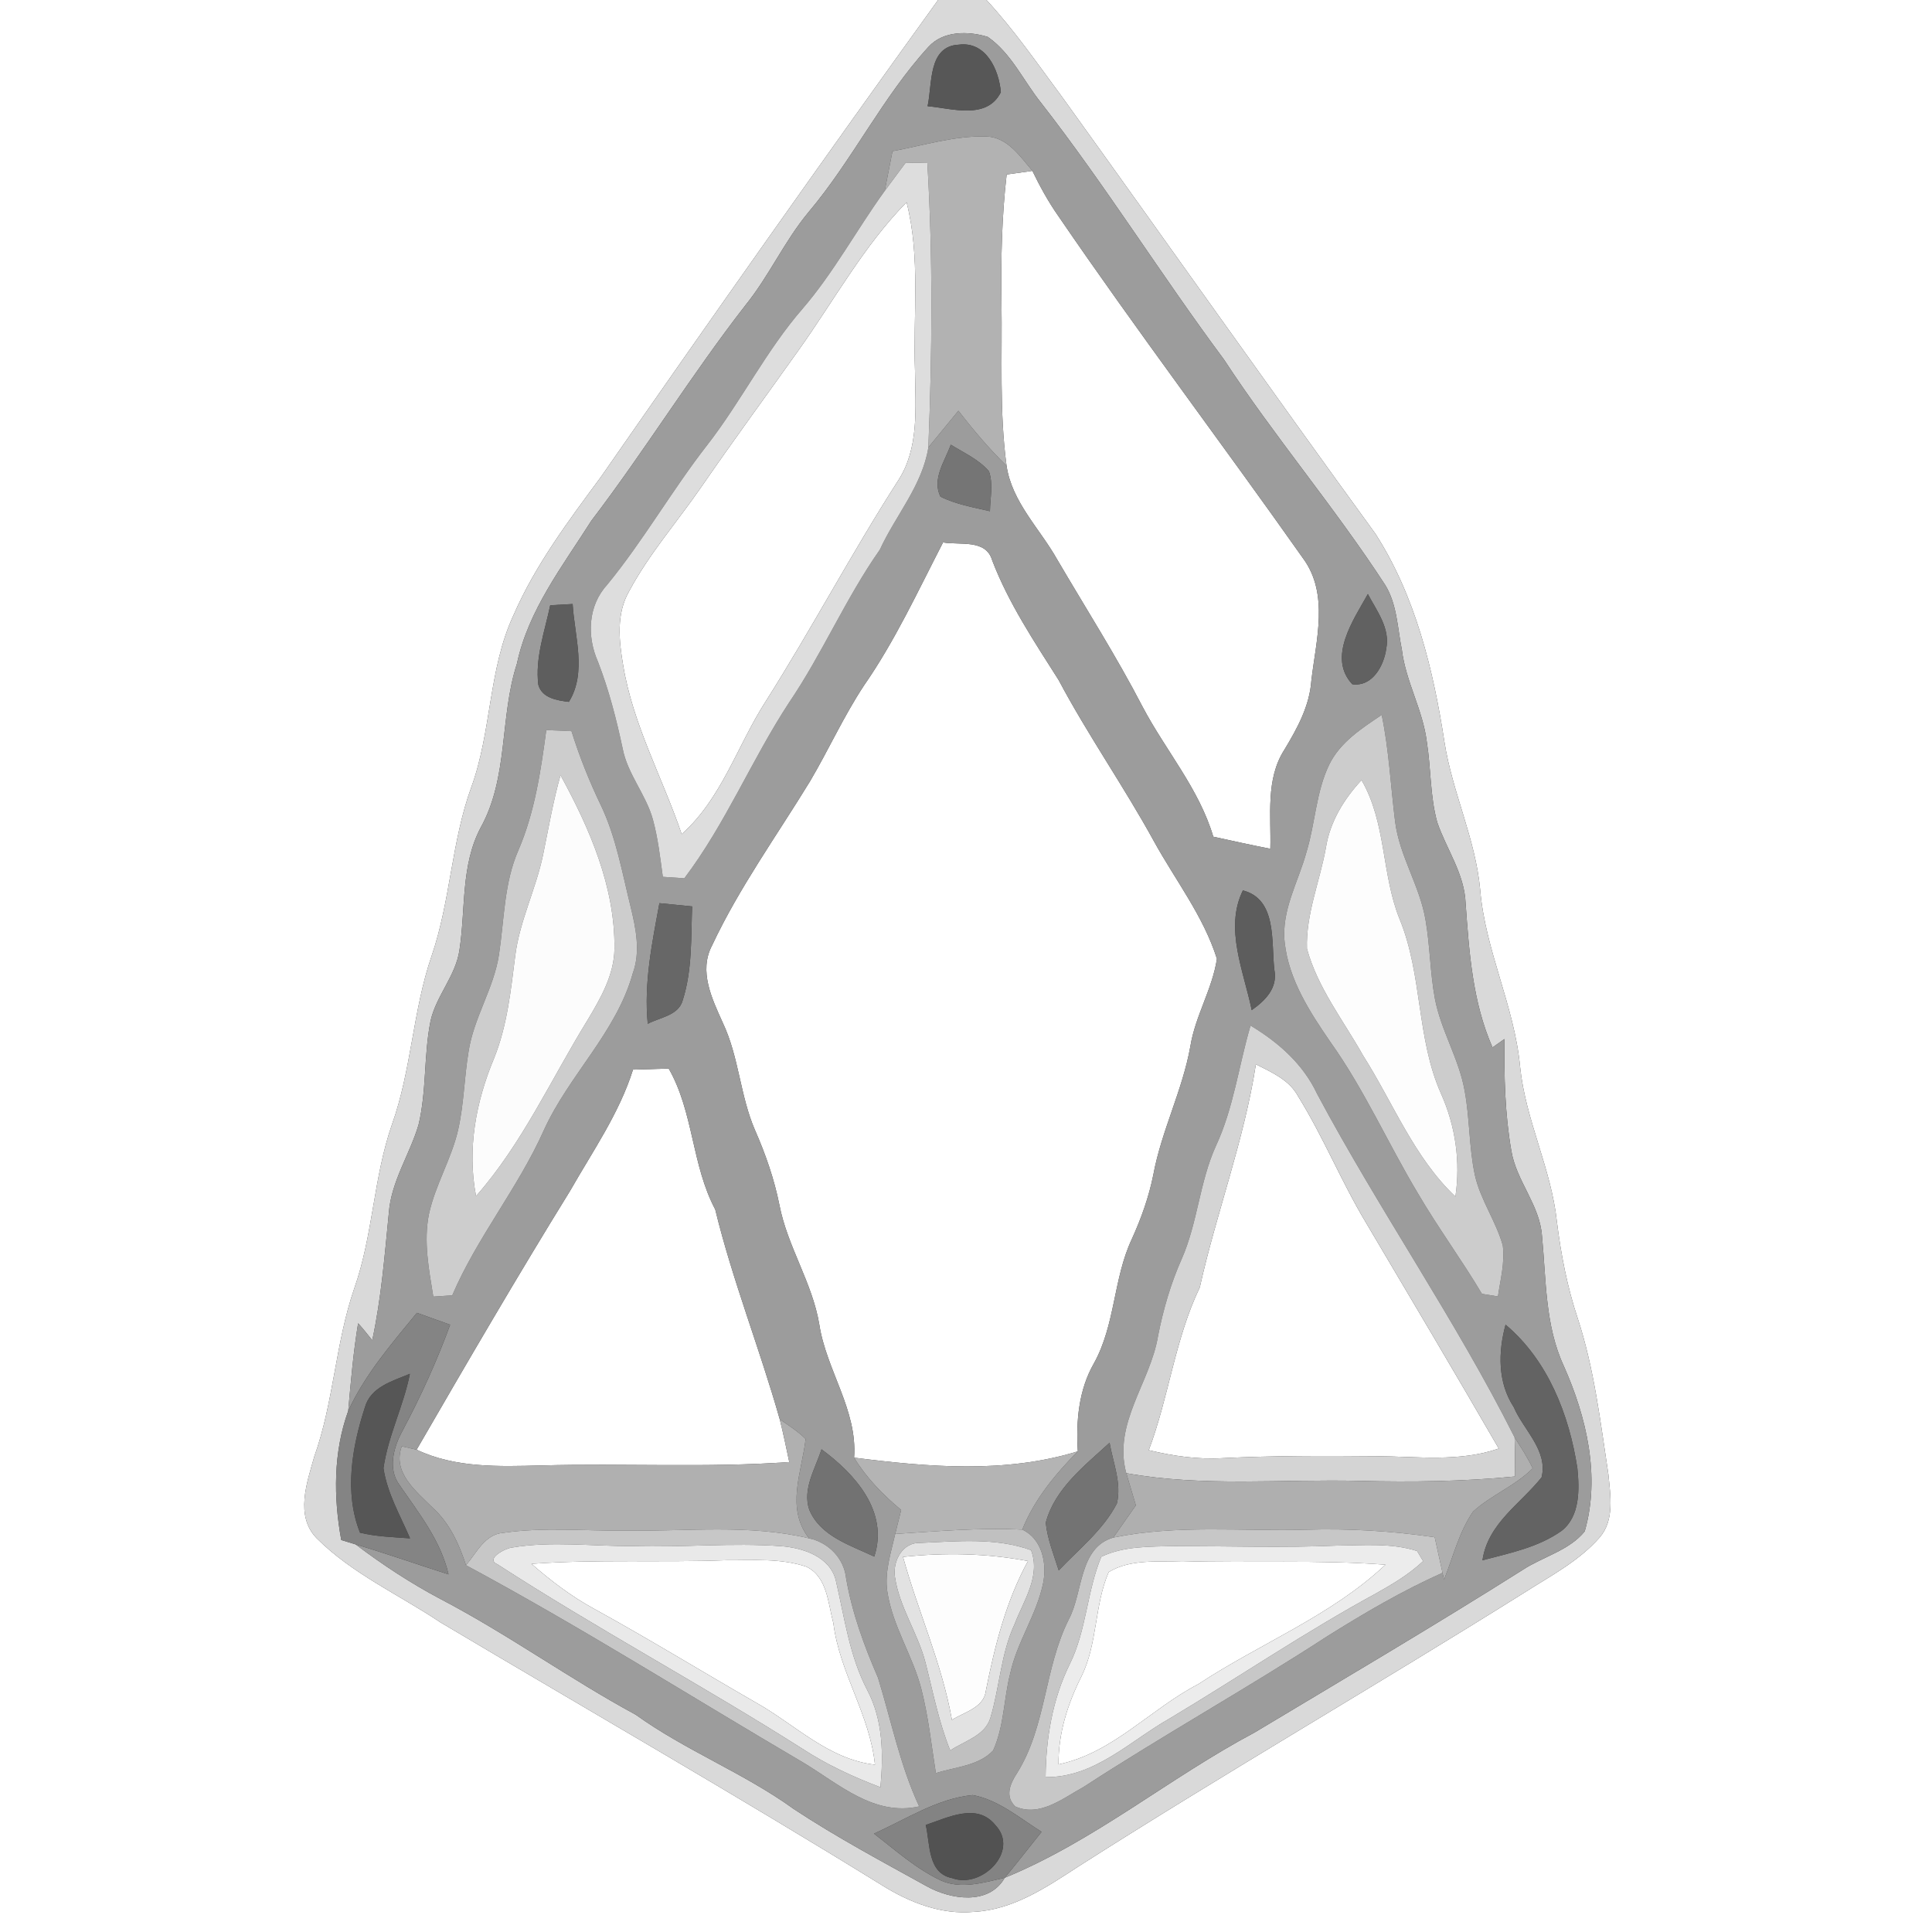 <?xml version="1.0" encoding="UTF-8" ?>
<!DOCTYPE svg PUBLIC "-//W3C//DTD SVG 1.1//EN" "http://www.w3.org/Graphics/SVG/1.1/DTD/svg11.dtd">
<svg width="250pt" height="250pt" viewBox="0 0 250 250" version="1.1" xmlns="http://www.w3.org/2000/svg">
<rect x="0" y="0" width="250" height="250" fill="#333333" stroke="none"/>
<g id="#ffffffff">
<path fill="#ffffff" opacity="1.00" d=" M 0.00 0.00 L 121.39 0.00 C 106.65 20.43 92.14 41.03 77.76 61.71 C 73.58 67.38 69.29 73.07 66.46 79.57 C 63.18 86.61 63.63 94.64 60.98 101.88 C 58.41 108.95 58.29 116.60 55.85 123.70 C 53.41 130.80 53.25 138.44 50.72 145.51 C 48.32 152.40 48.27 159.83 45.85 166.70 C 43.40 173.80 43.19 181.43 40.66 188.51 C 39.72 191.86 38.16 196.13 40.97 199.04 C 45.56 203.64 51.62 206.34 56.97 209.92 C 76.03 221.25 95.26 232.29 114.13 243.95 C 117.68 246.17 121.80 247.80 126.06 247.39 C 131.14 247.12 135.46 244.18 139.58 241.50 C 158.58 229.37 178.11 218.09 197.21 206.11 C 200.60 203.94 204.29 202.03 206.98 198.96 C 208.95 196.70 208.38 193.49 208.12 190.76 C 207.09 183.99 206.30 177.14 204.16 170.61 C 202.80 166.54 201.99 162.33 201.46 158.08 C 200.73 151.20 197.40 144.94 196.70 138.05 C 195.97 130.17 192.18 122.99 191.53 115.09 C 190.92 108.51 187.92 102.50 186.91 96.01 C 185.47 86.65 183.15 77.12 177.98 69.07 C 164.34 50.32 150.98 31.36 137.43 12.54 C 134.27 8.28 131.25 3.90 127.65 0.00 L 250.00 0.00 L 250.00 250.00 L 0.00 250.00 L 0.00 0.00 Z" />
<path fill="#ffffff" opacity="1.00" d=" M 130.26 22.58 C 131.36 22.42 132.47 22.27 133.59 22.11 C 134.57 24.13 135.65 26.10 136.94 27.94 C 147.19 42.94 158.16 57.42 168.63 72.27 C 172.01 76.88 170.29 82.87 169.69 88.06 C 169.46 91.36 167.86 94.26 166.19 97.03 C 163.75 100.84 164.50 105.54 164.38 109.83 C 161.91 109.35 159.46 108.81 157.00 108.27 C 155.15 102.04 150.82 97.10 147.84 91.44 C 144.46 84.92 140.51 78.73 136.80 72.40 C 134.56 68.41 130.94 64.97 130.25 60.28 C 129.30 53.22 129.71 46.09 129.59 39.00 C 129.51 33.52 129.63 28.03 130.26 22.58 Z" />
<path fill="#ffffff" opacity="1.00" d=" M 103.34 45.31 C 107.93 38.88 111.74 31.85 117.31 26.17 C 119.14 33.32 118.13 40.71 118.40 47.99 C 118.45 52.78 118.96 57.99 116.21 62.20 C 110.19 71.57 105.00 81.43 99.03 90.84 C 95.39 96.52 93.38 103.34 88.21 107.94 C 85.73 100.63 81.88 93.74 80.63 86.05 C 80.09 82.89 79.73 79.42 81.40 76.52 C 84.01 71.63 87.71 67.44 90.84 62.88 C 94.92 56.96 99.18 51.17 103.34 45.31 Z" />
<path fill="#ffffff" opacity="1.00" d=" M 111.78 88.73 C 115.82 82.92 118.79 76.46 122.03 70.19 C 124.22 70.57 127.60 69.72 128.40 72.54 C 130.53 78.09 133.83 83.01 136.99 88.00 C 140.78 95.14 145.44 101.77 149.32 108.86 C 152.09 113.89 155.73 118.54 157.47 124.07 C 156.88 127.97 154.68 131.44 154.04 135.35 C 153.03 141.07 150.30 146.30 149.24 152.01 C 148.66 154.90 147.67 157.67 146.45 160.35 C 144.05 165.47 144.33 171.43 141.55 176.42 C 139.57 179.89 139.23 183.89 139.47 187.80 C 130.09 190.70 120.10 189.84 110.52 188.62 C 110.97 182.44 106.93 177.32 106.02 171.40 C 105.12 165.97 101.90 161.32 100.86 155.94 C 100.19 152.58 99.06 149.33 97.68 146.20 C 95.76 141.74 95.62 136.75 93.53 132.35 C 92.14 129.25 90.38 125.68 92.14 122.34 C 95.65 114.86 100.52 108.13 104.82 101.09 C 107.22 97.02 109.17 92.69 111.78 88.73 Z" />
<path fill="#ffffff" opacity="1.00" d=" M 162.51 137.72 C 164.55 138.75 166.83 139.73 167.97 141.85 C 171.24 147.11 173.56 152.89 176.75 158.20 C 182.51 167.93 188.28 177.65 193.94 187.44 C 188.79 189.23 183.32 188.45 178.00 188.43 C 171.42 188.37 164.83 188.36 158.26 188.68 C 155.02 188.88 151.79 188.41 148.65 187.65 C 151.26 180.75 152.03 173.29 155.25 166.59 C 157.41 156.90 160.99 147.57 162.51 137.72 Z" />
<path fill="#ffffff" opacity="1.00" d=" M 73.79 154.06 C 76.70 148.95 80.13 144.07 81.91 138.41 C 83.45 138.37 84.99 138.32 86.53 138.27 C 89.76 143.92 89.49 150.74 92.55 156.50 C 94.79 165.71 98.32 174.53 100.90 183.66 C 101.36 185.49 101.74 187.34 102.13 189.19 C 91.44 189.95 80.71 189.33 70.00 189.63 C 64.58 189.76 58.94 189.98 53.91 187.59 C 60.42 176.34 66.96 165.11 73.79 154.06 Z" />
<path fill="#ffffff" opacity="1.00" d=" M 68.77 202.36 C 77.17 201.75 85.59 202.21 94.00 201.89 C 97.44 201.91 101.02 201.61 104.34 202.73 C 107.06 204.02 107.15 207.50 107.84 210.05 C 108.64 216.45 112.57 221.91 113.22 228.35 C 107.16 227.66 102.83 223.10 97.74 220.27 C 90.76 216.25 83.89 212.04 76.84 208.16 C 73.92 206.57 71.27 204.54 68.77 202.36 Z" />
<path fill="#ffffff" opacity="1.00" d=" M 143.46 203.43 C 146.29 201.69 149.82 202.15 152.99 202.01 C 161.75 202.27 170.53 201.81 179.28 202.47 C 172.23 209.11 163.04 212.66 155.04 217.94 C 148.85 221.15 144.00 226.85 136.97 228.31 C 136.94 224.30 138.15 220.49 139.93 216.94 C 142.04 212.69 141.60 207.73 143.46 203.43 Z" />
</g>
<g id="#d9d9d9ff">
<path fill="#d9d9d9" opacity="1.00" d=" M 121.39 0.00 L 127.65 0.00 C 131.25 3.90 134.27 8.28 137.43 12.54 C 150.98 31.36 164.34 50.32 177.98 69.07 C 183.15 77.12 185.47 86.65 186.91 96.01 C 187.92 102.50 190.92 108.51 191.53 115.09 C 192.18 122.99 195.97 130.17 196.70 138.05 C 197.40 144.94 200.73 151.20 201.46 158.08 C 201.99 162.33 202.80 166.54 204.16 170.61 C 206.30 177.14 207.09 183.99 208.12 190.76 C 208.38 193.49 208.95 196.70 206.98 198.96 C 204.29 202.03 200.60 203.94 197.21 206.11 C 178.11 218.09 158.58 229.37 139.58 241.50 C 135.46 244.18 131.14 247.12 126.06 247.39 C 121.80 247.80 117.68 246.17 114.13 243.95 C 95.26 232.29 76.03 221.25 56.97 209.92 C 51.62 206.34 45.56 203.64 40.97 199.04 C 38.16 196.13 39.72 191.86 40.66 188.51 C 43.19 181.43 43.40 173.80 45.85 166.70 C 48.27 159.83 48.32 152.40 50.72 145.51 C 53.25 138.44 53.41 130.80 55.85 123.70 C 58.29 116.60 58.41 108.95 60.98 101.88 C 63.63 94.64 63.18 86.61 66.46 79.57 C 69.29 73.07 73.58 67.38 77.76 61.71 C 92.14 41.03 106.65 20.43 121.39 0.00 M 120.14 6.07 C 114.17 12.60 110.31 20.72 104.61 27.47 C 101.51 31.20 99.53 35.69 96.49 39.46 C 89.46 48.49 83.47 58.27 76.53 67.37 C 72.81 73.24 68.37 78.92 66.89 85.88 C 64.64 92.82 65.82 100.58 62.19 107.11 C 59.62 111.97 60.26 117.63 59.46 122.90 C 58.99 126.25 56.46 128.82 55.72 132.08 C 54.82 136.52 55.22 141.14 54.16 145.55 C 53.01 149.42 50.60 152.89 50.31 157.01 C 49.77 162.50 49.33 168.02 48.17 173.43 C 47.57 172.69 46.99 171.93 46.34 171.23 C 45.72 174.98 45.40 178.78 45.06 182.57 C 43.13 187.90 43.15 193.76 44.16 199.28 C 44.63 199.42 45.55 199.70 46.01 199.84 C 49.52 202.49 53.19 204.90 57.07 206.95 C 65.74 211.48 73.67 217.23 82.26 221.88 C 88.74 226.54 96.26 229.42 102.72 234.09 C 108.25 237.74 114.10 240.86 119.90 244.07 C 122.99 245.80 127.94 246.60 130.02 242.98 C 141.63 238.22 151.31 230.04 162.33 224.19 C 173.93 217.23 185.59 210.37 197.02 203.15 C 199.64 201.43 203.03 200.65 205.06 198.16 C 207.11 191.04 205.30 183.37 202.35 176.75 C 199.91 171.47 200.08 165.57 199.53 159.91 C 199.24 155.89 196.19 152.80 195.56 148.87 C 194.73 144.11 194.63 139.27 194.67 134.45 C 194.16 134.81 193.64 135.17 193.13 135.54 C 190.54 129.65 190.11 123.22 189.65 116.90 C 189.51 113.07 187.18 109.91 185.98 106.41 C 185.04 103.02 185.18 99.46 184.63 96.01 C 184.13 91.88 181.90 88.20 181.40 84.07 C 180.83 81.25 180.79 78.20 179.24 75.69 C 172.72 65.66 164.93 56.53 158.38 46.52 C 150.25 35.59 143.05 24.00 134.68 13.26 C 132.41 10.42 130.85 6.88 127.81 4.77 C 125.29 4.00 122.05 3.96 120.14 6.07 Z" />
</g>
<g id="#9c9c9cff">
<path fill="#9c9c9c" opacity="1.00" d=" M 120.14 6.07 C 122.05 3.96 125.29 4.00 127.81 4.77 C 130.85 6.88 132.41 10.42 134.68 13.26 C 143.05 24.00 150.25 35.59 158.38 46.52 C 164.93 56.53 172.72 65.66 179.24 75.69 C 180.79 78.20 180.83 81.25 181.40 84.07 C 181.90 88.20 184.13 91.88 184.63 96.01 C 185.18 99.46 185.04 103.02 185.98 106.41 C 187.18 109.91 189.51 113.07 189.65 116.90 C 190.11 123.22 190.54 129.65 193.13 135.54 C 193.64 135.17 194.16 134.81 194.67 134.45 C 194.63 139.27 194.73 144.11 195.56 148.87 C 196.19 152.80 199.24 155.89 199.53 159.91 C 200.08 165.57 199.91 171.47 202.35 176.75 C 205.30 183.37 207.11 191.04 205.06 198.16 C 203.03 200.65 199.64 201.43 197.02 203.15 C 185.59 210.37 173.93 217.23 162.33 224.19 C 151.31 230.04 141.63 238.22 130.02 242.98 C 131.64 241.03 133.19 239.02 134.78 237.04 C 131.94 235.27 129.24 232.91 125.87 232.28 C 121.25 232.73 117.25 235.42 113.09 237.27 C 115.87 239.41 118.53 241.81 121.73 243.32 C 124.38 244.53 127.34 243.58 130.02 242.98 C 127.94 246.60 122.99 245.80 119.90 244.07 C 114.10 240.86 108.25 237.74 102.72 234.09 C 96.26 229.42 88.74 226.54 82.26 221.88 C 73.67 217.23 65.74 211.48 57.07 206.95 C 53.19 204.90 49.52 202.49 46.01 199.84 C 50.05 201.04 54.02 202.44 58.04 203.72 C 57.02 199.33 54.20 195.81 51.71 192.18 C 50.13 190.07 50.94 187.21 52.10 185.11 C 54.45 180.69 56.53 176.13 58.25 171.42 C 56.82 170.91 55.38 170.39 53.95 169.88 C 50.68 173.87 47.24 177.84 45.06 182.57 C 45.40 178.78 45.72 174.98 46.34 171.23 C 46.99 171.93 47.57 172.69 48.17 173.43 C 49.33 168.02 49.77 162.50 50.31 157.01 C 50.60 152.89 53.01 149.42 54.16 145.55 C 55.22 141.14 54.82 136.52 55.72 132.08 C 56.46 128.82 58.99 126.25 59.46 122.90 C 60.26 117.63 59.62 111.97 62.19 107.11 C 65.82 100.58 64.64 92.82 66.89 85.88 C 68.37 78.92 72.81 73.24 76.53 67.37 C 83.47 58.27 89.46 48.49 96.49 39.46 C 99.53 35.69 101.51 31.20 104.61 27.47 C 110.31 20.72 114.17 12.60 120.14 6.07 M 120.03 13.74 C 123.16 14.02 127.71 15.55 129.51 11.93 C 129.26 9.02 127.59 5.33 124.08 5.78 C 120.05 5.97 120.66 10.89 120.03 13.74 M 115.49 19.56 C 115.15 21.28 114.81 22.99 114.48 24.71 C 110.85 29.73 107.91 35.23 103.86 39.94 C 99.13 45.38 95.93 51.90 91.53 57.57 C 86.97 63.41 83.30 69.89 78.60 75.63 C 76.07 78.37 75.92 82.33 77.38 85.63 C 78.79 89.27 79.76 93.04 80.57 96.85 C 81.21 100.19 83.60 102.81 84.49 106.06 C 85.15 108.48 85.43 110.98 85.77 113.46 C 86.69 113.52 87.62 113.58 88.55 113.65 C 93.89 106.60 97.25 98.33 102.08 90.95 C 106.41 84.58 109.42 77.44 113.85 71.13 C 115.88 66.71 119.36 62.80 120.13 57.89 C 121.42 56.31 122.72 54.73 124.02 53.15 C 125.95 55.65 127.99 58.06 130.25 60.28 C 130.94 64.97 134.56 68.41 136.80 72.40 C 140.51 78.73 144.46 84.92 147.84 91.44 C 150.82 97.10 155.15 102.04 157.00 108.27 C 159.46 108.81 161.91 109.35 164.38 109.83 C 164.50 105.54 163.75 100.84 166.19 97.03 C 167.86 94.26 169.46 91.36 169.69 88.06 C 170.29 82.87 172.01 76.88 168.63 72.27 C 158.16 57.42 147.19 42.94 136.94 27.94 C 135.65 26.10 134.57 24.13 133.59 22.11 C 131.99 20.23 130.36 17.74 127.62 17.66 C 123.50 17.54 119.51 18.83 115.49 19.56 M 123.03 57.54 C 122.29 59.66 120.56 61.95 121.69 64.26 C 123.70 65.27 125.94 65.64 128.10 66.15 C 128.12 64.44 128.55 62.64 127.97 60.99 C 126.65 59.44 124.72 58.60 123.03 57.54 M 111.78 88.73 C 109.17 92.69 107.22 97.02 104.82 101.09 C 100.52 108.13 95.65 114.86 92.14 122.34 C 90.38 125.68 92.14 129.25 93.53 132.35 C 95.62 136.75 95.76 141.74 97.68 146.20 C 99.06 149.33 100.19 152.58 100.86 155.94 C 101.90 161.32 105.12 165.97 106.02 171.40 C 106.93 177.32 110.97 182.44 110.52 188.62 C 112.11 191.24 114.27 193.44 116.61 195.39 C 116.36 196.42 116.10 197.46 115.84 198.49 C 115.29 200.94 114.44 203.42 114.82 205.96 C 115.49 210.42 118.11 214.24 119.22 218.56 C 120.14 222.13 120.52 225.80 121.10 229.44 C 123.59 228.64 126.62 228.52 128.51 226.52 C 129.93 223.39 129.88 219.85 130.72 216.55 C 131.60 212.46 134.14 208.96 134.98 204.86 C 135.50 202.32 134.85 199.12 132.28 197.93 C 133.84 194.02 136.55 190.77 139.47 187.80 C 139.23 183.89 139.57 179.89 141.55 176.42 C 144.33 171.43 144.05 165.47 146.45 160.35 C 147.67 157.67 148.66 154.90 149.24 152.01 C 150.30 146.30 153.03 141.07 154.04 135.35 C 154.68 131.44 156.88 127.97 157.47 124.07 C 155.73 118.54 152.09 113.89 149.32 108.86 C 145.44 101.77 140.78 95.14 136.99 88.00 C 133.83 83.01 130.53 78.09 128.40 72.54 C 127.60 69.72 124.22 70.57 122.03 70.19 C 118.79 76.46 115.82 82.92 111.78 88.73 M 71.20 78.32 C 70.49 81.70 69.23 85.12 69.66 88.61 C 70.13 90.33 72.09 90.64 73.61 90.82 C 75.97 87.03 74.34 82.31 74.10 78.16 C 73.38 78.20 71.92 78.28 71.20 78.32 M 174.99 88.54 C 177.60 88.90 179.08 86.13 179.38 83.93 C 179.91 81.30 178.15 79.05 177.00 76.87 C 175.14 80.20 171.74 85.08 174.99 88.54 M 172.00 98.94 C 170.29 102.47 170.20 106.50 169.07 110.21 C 168.02 114.09 165.77 117.81 166.24 121.97 C 166.77 126.78 169.49 130.96 172.17 134.86 C 176.56 141.02 179.61 147.98 183.49 154.44 C 186.08 158.87 189.14 163.01 191.76 167.42 C 192.28 167.51 193.31 167.68 193.83 167.76 C 194.15 165.58 194.74 163.38 194.46 161.17 C 193.58 158.01 191.57 155.28 190.85 152.06 C 190.07 148.44 190.20 144.70 189.51 141.07 C 188.77 136.95 186.44 133.31 185.67 129.20 C 185.05 125.85 185.05 122.43 184.47 119.08 C 183.74 114.66 181.10 110.80 180.53 106.34 C 179.95 101.73 179.74 97.07 178.79 92.51 C 176.20 94.25 173.41 96.04 172.00 98.94 M 70.69 94.47 C 69.98 99.73 69.21 105.05 67.10 109.97 C 65.21 114.25 65.26 118.98 64.57 123.51 C 63.91 127.90 61.29 131.70 60.63 136.09 C 60.07 139.43 60.04 142.85 59.29 146.16 C 58.44 149.94 56.33 153.30 55.51 157.09 C 54.79 160.64 55.50 164.26 56.07 167.78 C 56.68 167.74 57.91 167.66 58.52 167.62 C 61.74 160.10 67.03 153.74 70.36 146.28 C 73.59 139.14 79.74 133.62 81.88 125.95 C 82.91 123.13 82.28 120.13 81.60 117.32 C 80.50 112.90 79.73 108.34 77.75 104.20 C 76.26 101.10 74.98 97.90 73.95 94.61 C 72.86 94.56 71.78 94.51 70.69 94.47 M 161.97 130.71 C 163.73 129.47 165.37 127.84 164.90 125.48 C 164.48 121.90 165.28 116.36 160.83 115.22 C 158.41 120.14 160.96 125.72 161.97 130.71 M 85.33 116.87 C 84.38 122.01 83.30 127.22 83.82 132.48 C 85.39 131.63 87.81 131.43 88.35 129.41 C 89.59 125.50 89.41 121.34 89.56 117.29 C 88.15 117.15 86.74 117.01 85.33 116.87 M 161.82 132.71 C 160.29 137.89 159.64 143.34 157.34 148.28 C 155.22 152.95 154.98 158.21 152.91 162.91 C 151.49 166.10 150.52 169.46 149.85 172.88 C 148.84 178.95 144.00 184.17 145.74 190.63 C 146.16 192.01 146.57 193.40 146.98 194.79 C 146.01 196.18 145.03 197.57 144.06 198.96 C 139.59 200.27 140.16 206.04 138.32 209.51 C 135.10 215.88 135.41 223.44 131.55 229.53 C 130.68 230.87 130.04 232.47 131.38 233.76 C 134.54 235.17 137.54 232.69 140.19 231.25 C 150.54 224.51 161.34 218.50 171.69 211.77 C 176.52 208.74 181.45 205.85 186.66 203.52 L 186.86 204.40 C 188.04 201.44 188.80 198.25 190.61 195.60 C 192.97 193.45 196.07 192.28 198.33 190.00 C 197.67 188.60 196.83 187.30 195.99 186.00 C 188.32 170.73 178.49 156.64 170.44 141.56 C 168.64 137.70 165.41 134.86 161.82 132.71 M 73.79 154.06 C 66.96 165.11 60.42 176.34 53.91 187.59 C 53.43 187.48 52.47 187.26 51.99 187.15 C 50.74 190.57 53.86 192.97 55.97 195.09 C 58.17 197.06 59.40 199.79 60.30 202.54 C 75.14 210.52 89.38 219.53 103.91 228.06 C 108.54 230.83 113.07 235.06 118.94 233.75 C 116.46 228.43 115.33 222.66 113.61 217.09 C 111.81 212.95 110.26 208.71 109.49 204.25 C 109.22 201.65 107.22 199.60 104.69 199.06 C 101.64 195.14 103.74 190.53 104.25 186.21 C 103.25 185.21 102.05 184.45 100.90 183.66 C 98.32 174.53 94.79 165.71 92.55 156.50 C 89.49 150.74 89.76 143.92 86.53 138.27 C 84.99 138.32 83.45 138.37 81.91 138.41 C 80.13 144.07 76.70 148.95 73.79 154.06 M 194.82 171.41 C 193.85 174.97 193.79 178.88 195.88 182.08 C 197.14 185.03 200.34 187.70 199.48 191.17 C 196.73 194.63 192.53 197.13 191.83 201.90 C 195.34 200.97 199.06 200.23 202.08 198.08 C 204.47 196.20 204.38 192.72 204.11 189.98 C 203.04 183.05 200.30 176.03 194.82 171.41 M 135.32 197.04 C 135.54 199.17 136.36 201.18 137.00 203.21 C 139.62 200.44 142.74 197.99 144.52 194.56 C 145.16 191.93 144.02 189.26 143.58 186.69 C 140.36 189.66 136.49 192.62 135.32 197.04 M 106.30 187.54 C 105.52 190.02 103.82 192.65 104.71 195.33 C 106.13 198.79 110.04 199.95 113.13 201.42 C 115.03 195.61 110.64 190.72 106.30 187.54 Z" />
</g>
<g id="#575757ff">
<path fill="#575757" opacity="1.00" d=" M 120.03 13.74 C 120.66 10.89 120.05 5.97 124.08 5.78 C 127.59 5.33 129.26 9.02 129.51 11.93 C 127.71 15.55 123.16 14.02 120.03 13.74 Z" />
</g>
<g id="#b2b2b2ff">
<path fill="#b2b2b2" opacity="1.00" d=" M 115.49 19.56 C 119.51 18.83 123.50 17.54 127.62 17.66 C 130.36 17.74 131.99 20.23 133.59 22.11 C 132.47 22.27 131.36 22.42 130.26 22.58 C 129.63 28.03 129.51 33.52 129.59 39.00 C 129.71 46.09 129.30 53.22 130.25 60.28 C 127.99 58.06 125.95 55.65 124.02 53.15 C 122.72 54.73 121.42 56.31 120.13 57.89 C 120.62 45.64 120.73 33.34 120.00 21.10 C 119.30 21.08 117.90 21.05 117.20 21.04 C 116.29 22.26 115.38 23.48 114.48 24.71 C 114.81 22.99 115.15 21.28 115.49 19.56 Z" />
</g>
<g id="#ddddddff">
<path fill="#dddddd" opacity="1.00" d=" M 114.48 24.71 C 115.38 23.48 116.29 22.26 117.20 21.04 C 117.90 21.05 119.30 21.08 120.00 21.10 C 120.73 33.34 120.62 45.64 120.13 57.89 C 119.36 62.80 115.88 66.71 113.85 71.13 C 109.42 77.44 106.41 84.58 102.08 90.95 C 97.25 98.33 93.89 106.60 88.55 113.65 C 87.62 113.58 86.69 113.52 85.77 113.46 C 85.43 110.98 85.15 108.48 84.49 106.06 C 83.60 102.81 81.21 100.19 80.57 96.85 C 79.76 93.04 78.79 89.27 77.38 85.63 C 75.92 82.33 76.07 78.37 78.60 75.63 C 83.30 69.89 86.97 63.41 91.53 57.57 C 95.93 51.90 99.13 45.38 103.86 39.94 C 107.91 35.23 110.85 29.73 114.48 24.71 M 103.34 45.31 C 99.18 51.17 94.92 56.96 90.84 62.88 C 87.71 67.44 84.01 71.63 81.40 76.52 C 79.73 79.42 80.09 82.89 80.63 86.05 C 81.88 93.74 85.73 100.63 88.21 107.94 C 93.38 103.34 95.39 96.52 99.03 90.84 C 105.00 81.43 110.19 71.57 116.21 62.20 C 118.96 57.99 118.45 52.78 118.40 47.99 C 118.13 40.71 119.14 33.32 117.31 26.17 C 111.74 31.85 107.93 38.88 103.34 45.31 Z" />
</g>
<g id="#757575ff">
<path fill="#757575" opacity="1.00" d=" M 123.03 57.54 C 124.72 58.60 126.65 59.44 127.97 60.99 C 128.55 62.64 128.12 64.44 128.10 66.15 C 125.94 65.64 123.70 65.27 121.69 64.26 C 120.56 61.95 122.29 59.66 123.03 57.54 Z" />
</g>
<g id="#5e5e5eff">
<path fill="#5e5e5e" opacity="1.00" d=" M 71.20 78.32 C 71.92 78.28 73.38 78.20 74.10 78.16 C 74.34 82.31 75.97 87.03 73.61 90.82 C 72.09 90.64 70.13 90.33 69.66 88.61 C 69.23 85.12 70.49 81.70 71.20 78.32 Z" />
</g>
<g id="#616161ff">
<path fill="#616161" opacity="1.00" d=" M 174.99 88.54 C 171.74 85.08 175.14 80.20 177.00 76.87 C 178.15 79.05 179.91 81.30 179.38 83.93 C 179.08 86.13 177.60 88.90 174.99 88.54 Z" />
</g>
<g id="#ccccccff">
<path fill="#cccccc" opacity="1.00" d=" M 172.00 98.94 C 173.41 96.04 176.20 94.25 178.79 92.51 C 179.74 97.07 179.95 101.73 180.53 106.34 C 181.10 110.80 183.74 114.66 184.47 119.08 C 185.05 122.43 185.05 125.85 185.67 129.20 C 186.44 133.31 188.77 136.95 189.51 141.07 C 190.20 144.70 190.07 148.44 190.85 152.06 C 191.57 155.28 193.58 158.01 194.46 161.17 C 194.74 163.38 194.15 165.58 193.83 167.76 C 193.31 167.68 192.28 167.51 191.76 167.42 C 189.14 163.01 186.08 158.87 183.49 154.44 C 179.61 147.98 176.56 141.02 172.17 134.86 C 169.49 130.96 166.77 126.78 166.24 121.97 C 165.77 117.81 168.02 114.09 169.07 110.21 C 170.20 106.50 170.29 102.47 172.00 98.94 M 171.57 109.70 C 170.79 114.05 168.97 118.30 169.12 122.76 C 170.50 127.83 173.84 132.05 176.38 136.58 C 180.28 142.72 182.95 149.74 188.33 154.84 C 189.00 150.31 188.34 145.72 186.48 141.55 C 183.27 134.37 184.09 126.21 181.12 118.96 C 178.75 113.13 179.40 106.47 176.18 100.95 C 173.90 103.41 172.10 106.34 171.57 109.70 Z" />
</g>
<g id="#cdcdcdff">
<path fill="#cdcdcd" opacity="1.00" d=" M 70.69 94.47 C 71.78 94.51 72.86 94.56 73.95 94.61 C 74.98 97.90 76.26 101.10 77.75 104.20 C 79.73 108.34 80.50 112.90 81.60 117.32 C 82.28 120.13 82.91 123.13 81.88 125.95 C 79.74 133.62 73.59 139.14 70.36 146.28 C 67.03 153.74 61.74 160.10 58.52 167.62 C 57.91 167.66 56.68 167.74 56.07 167.78 C 55.50 164.26 54.79 160.64 55.51 157.09 C 56.33 153.30 58.44 149.94 59.29 146.16 C 60.04 142.85 60.07 139.43 60.63 136.09 C 61.29 131.70 63.91 127.90 64.57 123.51 C 65.26 118.98 65.21 114.25 67.10 109.97 C 69.21 105.05 69.98 99.73 70.69 94.47 M 70.27 110.63 C 69.35 115.06 67.24 119.17 66.67 123.68 C 66.10 128.17 65.64 132.72 63.93 136.95 C 61.58 142.57 60.43 148.71 61.60 154.77 C 67.59 147.97 71.32 139.63 76.04 131.98 C 77.73 129.16 79.47 126.14 79.51 122.76 C 79.60 114.75 76.30 107.21 72.53 100.31 C 71.57 103.70 70.98 107.18 70.27 110.63 Z" />
</g>
<g id="#fcfcfcff">
<path fill="#fcfcfc" opacity="1.00" d=" M 70.27 110.63 C 70.98 107.18 71.57 103.70 72.53 100.31 C 76.30 107.21 79.60 114.75 79.51 122.76 C 79.47 126.14 77.73 129.16 76.04 131.98 C 71.32 139.63 67.59 147.97 61.60 154.77 C 60.43 148.71 61.58 142.57 63.93 136.95 C 65.64 132.72 66.10 128.17 66.67 123.68 C 67.24 119.17 69.35 115.06 70.27 110.63 Z" />
</g>
<g id="#fdfdfdff">
<path fill="#fdfdfd" opacity="1.00" d=" M 171.57 109.70 C 172.10 106.34 173.90 103.41 176.18 100.95 C 179.40 106.47 178.75 113.13 181.12 118.96 C 184.09 126.21 183.27 134.37 186.48 141.55 C 188.34 145.72 189.00 150.31 188.33 154.84 C 182.95 149.74 180.28 142.72 176.38 136.58 C 173.84 132.05 170.50 127.83 169.12 122.76 C 168.97 118.30 170.79 114.05 171.57 109.70 Z" />
<path fill="#fdfdfd" opacity="1.00" d=" M 116.85 201.46 C 122.24 200.89 127.69 200.99 133.02 202.00 C 130.17 207.21 128.73 212.96 127.58 218.74 C 127.33 221.00 124.79 221.52 123.18 222.56 C 121.89 215.27 118.80 208.55 116.85 201.46 Z" />
</g>
<g id="#5d5d5dff">
<path fill="#5d5d5d" opacity="1.00" d=" M 161.97 130.71 C 160.96 125.72 158.41 120.14 160.83 115.22 C 165.28 116.36 164.48 121.90 164.90 125.48 C 165.37 127.84 163.73 129.47 161.97 130.71 Z" />
</g>
<g id="#676767ff">
<path fill="#676767" opacity="1.00" d=" M 85.33 116.87 C 86.74 117.01 88.15 117.15 89.56 117.29 C 89.41 121.34 89.59 125.50 88.35 129.41 C 87.81 131.43 85.39 131.63 83.82 132.48 C 83.30 127.22 84.38 122.01 85.33 116.87 Z" />
</g>
<g id="#d4d4d4ff">
<path fill="#d4d4d4" opacity="1.00" d=" M 161.82 132.71 C 165.41 134.86 168.64 137.70 170.44 141.56 C 178.49 156.64 188.32 170.73 195.99 186.00 C 196.05 187.69 196.03 189.37 196.02 191.06 C 189.37 191.71 182.68 191.79 176.00 191.63 C 165.91 191.37 155.74 192.43 145.74 190.63 C 144.00 184.17 148.84 178.95 149.85 172.88 C 150.52 169.46 151.49 166.10 152.91 162.91 C 154.98 158.21 155.22 152.95 157.34 148.28 C 159.64 143.34 160.29 137.89 161.82 132.71 M 162.51 137.72 C 160.99 147.57 157.41 156.90 155.25 166.59 C 152.03 173.29 151.26 180.75 148.65 187.65 C 151.79 188.41 155.02 188.88 158.26 188.68 C 164.83 188.36 171.42 188.37 178.00 188.43 C 183.32 188.45 188.79 189.23 193.94 187.44 C 188.28 177.65 182.51 167.93 176.75 158.20 C 173.56 152.89 171.24 147.11 167.97 141.85 C 166.83 139.73 164.55 138.75 162.51 137.72 Z" />
</g>
<g id="#848484ff">
<path fill="#848484" opacity="1.00" d=" M 45.06 182.57 C 47.24 177.84 50.68 173.87 53.95 169.88 C 55.38 170.39 56.82 170.91 58.25 171.42 C 56.53 176.13 54.45 180.69 52.10 185.11 C 50.94 187.21 50.13 190.07 51.71 192.18 C 54.20 195.81 57.02 199.33 58.04 203.72 C 54.02 202.44 50.05 201.04 46.01 199.84 C 45.55 199.70 44.63 199.42 44.16 199.28 C 43.15 193.76 43.13 187.90 45.06 182.57 M 47.22 182.11 C 45.55 187.23 44.52 193.17 46.59 198.33 C 48.70 198.84 50.89 198.90 53.06 199.06 C 51.79 196.09 50.10 193.22 49.62 189.98 C 50.22 185.78 52.22 181.93 53.04 177.77 C 50.81 178.71 47.97 179.45 47.22 182.11 Z" />
</g>
<g id="#636363ff">
<path fill="#636363" opacity="1.00" d=" M 194.82 171.41 C 200.30 176.03 203.04 183.05 204.11 189.98 C 204.38 192.72 204.47 196.20 202.08 198.08 C 199.06 200.23 195.34 200.97 191.83 201.90 C 192.53 197.13 196.73 194.63 199.48 191.17 C 200.34 187.70 197.14 185.03 195.88 182.08 C 193.79 178.88 193.85 174.97 194.82 171.41 Z" />
</g>
<g id="#565656ff">
<path fill="#565656" opacity="1.00" d=" M 47.22 182.11 C 47.97 179.45 50.81 178.71 53.04 177.77 C 52.22 181.93 50.22 185.78 49.62 189.98 C 50.10 193.22 51.79 196.09 53.06 199.06 C 50.89 198.90 48.70 198.84 46.59 198.33 C 44.52 193.17 45.55 187.23 47.22 182.11 Z" />
</g>
<g id="#b0b0b0ff">
<path fill="#b0b0b0" opacity="1.00" d=" M 100.90 183.66 C 102.05 184.45 103.25 185.21 104.25 186.21 C 103.74 190.53 101.64 195.14 104.69 199.06 C 96.93 197.20 88.89 198.18 81.00 198.06 C 75.71 198.12 70.38 197.58 65.12 198.35 C 62.74 198.52 61.67 200.94 60.30 202.54 C 59.40 199.79 58.17 197.06 55.97 195.09 C 53.86 192.97 50.74 190.57 51.99 187.15 C 52.47 187.26 53.43 187.48 53.91 187.59 C 58.94 189.98 64.58 189.76 70.00 189.63 C 80.71 189.33 91.44 189.95 102.13 189.19 C 101.74 187.34 101.36 185.49 100.90 183.66 Z" />
</g>
<g id="#afafafff">
<path fill="#afafaf" opacity="1.00" d=" M 195.99 186.00 C 196.83 187.30 197.67 188.60 198.33 190.00 C 196.07 192.28 192.97 193.45 190.61 195.60 C 188.80 198.25 188.04 201.44 186.86 204.40 L 186.66 203.52 C 186.32 201.99 185.99 200.45 185.65 198.92 C 180.14 198.11 174.57 197.77 169.00 197.94 C 160.69 198.17 152.27 197.26 144.06 198.96 C 145.03 197.57 146.01 196.18 146.98 194.79 C 146.57 193.40 146.16 192.01 145.74 190.63 C 155.74 192.43 165.91 191.37 176.00 191.63 C 182.68 191.79 189.37 191.71 196.02 191.06 C 196.03 189.37 196.05 187.69 195.99 186.00 Z" />
</g>
<g id="#b4b4b4ff">
<path fill="#b4b4b4" opacity="1.00" d=" M 110.52 188.62 C 120.10 189.84 130.09 190.70 139.47 187.80 C 136.55 190.77 133.84 194.02 132.28 197.93 C 126.79 197.66 121.31 198.14 115.84 198.49 C 116.10 197.46 116.36 196.42 116.61 195.39 C 114.27 193.44 112.11 191.24 110.52 188.62 Z" />
</g>
<g id="#737373ff">
<path fill="#737373" opacity="1.00" d=" M 135.32 197.04 C 136.49 192.62 140.36 189.66 143.58 186.69 C 144.02 189.26 145.16 191.93 144.52 194.56 C 142.74 197.99 139.62 200.44 137.00 203.21 C 136.36 201.18 135.54 199.17 135.32 197.04 Z" />
</g>
<g id="#727272ff">
<path fill="#727272" opacity="1.00" d=" M 106.30 187.54 C 110.64 190.72 115.03 195.61 113.13 201.42 C 110.04 199.95 106.13 198.79 104.71 195.33 C 103.82 192.65 105.52 190.02 106.30 187.54 Z" />
</g>
<g id="#c7c7c7ff">
<path fill="#c7c7c7" opacity="1.00" d=" M 60.30 202.54 C 61.67 200.94 62.74 198.52 65.12 198.35 C 70.38 197.58 75.71 198.12 81.00 198.06 C 88.89 198.18 96.93 197.20 104.69 199.06 C 107.22 199.60 109.22 201.65 109.49 204.25 C 110.26 208.71 111.81 212.95 113.61 217.09 C 115.33 222.66 116.46 228.43 118.94 233.75 C 113.07 235.06 108.54 230.83 103.91 228.06 C 89.38 219.53 75.14 210.52 60.30 202.54 M 64.37 202.42 C 77.25 210.76 90.81 218.02 103.77 226.25 C 106.94 228.33 110.39 229.93 113.93 231.27 C 114.32 227.02 114.27 222.58 112.23 218.71 C 109.91 214.28 109.28 209.32 108.16 204.53 C 107.41 201.41 103.87 200.28 101.03 200.07 C 94.70 199.61 88.34 200.26 82.00 200.06 C 76.74 200.11 71.42 199.37 66.20 200.26 C 65.40 200.35 62.74 201.72 64.37 202.42 Z" />
<path fill="#c7c7c7" opacity="1.00" d=" M 144.06 198.96 C 152.27 197.26 160.69 198.17 169.00 197.94 C 174.57 197.77 180.14 198.11 185.65 198.92 C 185.99 200.45 186.32 201.99 186.66 203.52 C 181.45 205.85 176.52 208.74 171.69 211.77 C 161.34 218.50 150.54 224.51 140.19 231.25 C 137.54 232.69 134.54 235.17 131.38 233.76 C 130.04 232.47 130.68 230.87 131.55 229.53 C 135.41 223.44 135.10 215.88 138.32 209.51 C 140.16 206.04 139.59 200.27 144.06 198.96 M 142.51 201.44 C 140.64 205.92 140.60 210.98 138.41 215.37 C 136.18 219.91 135.35 224.94 135.30 229.96 C 141.67 230.03 146.25 225.24 151.44 222.32 C 160.36 216.98 168.97 211.12 178.11 206.16 C 180.24 204.96 182.36 203.70 184.15 202.01 C 183.95 201.69 183.56 201.03 183.37 200.70 C 180.02 199.63 176.44 199.97 172.99 200.00 C 165.98 200.30 158.97 200.07 151.96 200.06 C 148.79 200.15 145.44 200.04 142.51 201.44 Z" />
</g>
<g id="#c0c0c0ff">
<path fill="#c0c0c0" opacity="1.00" d=" M 115.84 198.49 C 121.31 198.14 126.79 197.66 132.28 197.93 C 134.85 199.12 135.50 202.32 134.98 204.86 C 134.14 208.96 131.60 212.46 130.72 216.55 C 129.88 219.85 129.93 223.39 128.51 226.52 C 126.62 228.52 123.59 228.64 121.10 229.44 C 120.52 225.80 120.14 222.13 119.22 218.56 C 118.11 214.24 115.49 210.42 114.82 205.96 C 114.44 203.42 115.29 200.94 115.84 198.49 M 115.80 204.02 C 116.36 207.95 118.76 211.30 119.75 215.11 C 120.73 218.93 121.47 222.83 122.96 226.51 C 124.77 225.29 127.44 224.62 128.15 222.32 C 129.36 218.31 129.50 214.00 131.29 210.16 C 132.45 207.12 134.69 203.96 133.42 200.59 C 128.86 198.93 123.84 199.45 119.09 199.65 C 116.79 199.55 115.51 201.98 115.80 204.02 Z" />
</g>
<g id="#e2e2e2ff">
<path fill="#e2e2e2" opacity="1.00" d=" M 115.80 204.02 C 115.51 201.98 116.79 199.55 119.09 199.65 C 123.84 199.45 128.86 198.93 133.42 200.59 C 134.69 203.96 132.45 207.12 131.29 210.16 C 129.50 214.00 129.36 218.31 128.15 222.32 C 127.44 224.62 124.77 225.29 122.96 226.51 C 121.47 222.83 120.73 218.93 119.75 215.11 C 118.76 211.30 116.36 207.95 115.80 204.02 M 116.85 201.46 C 118.80 208.55 121.89 215.27 123.18 222.56 C 124.79 221.52 127.33 221.00 127.58 218.74 C 128.73 212.96 130.17 207.21 133.02 202.00 C 127.69 200.99 122.24 200.89 116.85 201.46 Z" />
</g>
<g id="#e9e9e9ff">
<path fill="#e9e9e9" opacity="1.00" d=" M 64.37 202.42 C 62.74 201.72 65.40 200.35 66.20 200.26 C 71.42 199.37 76.74 200.11 82.00 200.06 C 88.34 200.26 94.70 199.61 101.03 200.07 C 103.87 200.28 107.41 201.41 108.16 204.53 C 109.28 209.32 109.91 214.28 112.23 218.71 C 114.27 222.58 114.32 227.02 113.93 231.27 C 110.39 229.93 106.94 228.33 103.77 226.25 C 90.81 218.02 77.25 210.76 64.37 202.42 M 68.77 202.36 C 71.27 204.54 73.92 206.57 76.84 208.16 C 83.89 212.04 90.76 216.25 97.74 220.27 C 102.83 223.10 107.16 227.66 113.22 228.35 C 112.57 221.91 108.64 216.45 107.84 210.05 C 107.15 207.50 107.06 204.02 104.34 202.73 C 101.02 201.61 97.44 201.91 94.00 201.89 C 85.59 202.21 77.17 201.75 68.77 202.36 Z" />
</g>
<g id="#ecececff">
<path fill="#ececec" opacity="1.00" d=" M 142.51 201.44 C 145.44 200.04 148.79 200.15 151.96 200.06 C 158.97 200.07 165.98 200.30 172.99 200.00 C 176.44 199.97 180.02 199.63 183.37 200.70 C 183.56 201.03 183.95 201.69 184.15 202.01 C 182.36 203.70 180.24 204.96 178.11 206.16 C 168.97 211.12 160.36 216.98 151.44 222.32 C 146.25 225.24 141.67 230.03 135.30 229.96 C 135.35 224.94 136.18 219.91 138.41 215.37 C 140.60 210.98 140.64 205.92 142.51 201.44 M 143.46 203.43 C 141.60 207.73 142.04 212.69 139.93 216.94 C 138.15 220.49 136.94 224.30 136.97 228.31 C 144.00 226.85 148.85 221.15 155.04 217.94 C 163.04 212.66 172.23 209.11 179.28 202.47 C 170.53 201.81 161.75 202.27 152.99 202.01 C 149.82 202.15 146.29 201.69 143.46 203.43 Z" />
</g>
<g id="#838383ff">
<path fill="#838383" opacity="1.00" d=" M 113.09 237.27 C 117.25 235.42 121.25 232.73 125.87 232.28 C 129.24 232.91 131.94 235.27 134.78 237.04 C 133.19 239.02 131.64 241.03 130.02 242.98 C 127.34 243.58 124.38 244.53 121.73 243.32 C 118.53 241.81 115.87 239.41 113.09 237.27 M 119.79 236.15 C 120.38 238.59 120.00 242.41 123.22 243.03 C 127.00 244.46 131.98 239.55 128.81 236.18 C 126.42 233.20 122.65 235.21 119.79 236.15 Z" />
</g>
<g id="#525252ff">
<path fill="#525252" opacity="1.00" d=" M 119.79 236.15 C 122.65 235.21 126.42 233.20 128.81 236.18 C 131.98 239.55 127.00 244.46 123.22 243.03 C 120.00 242.41 120.38 238.59 119.79 236.15 Z" />
</g>
</svg>
